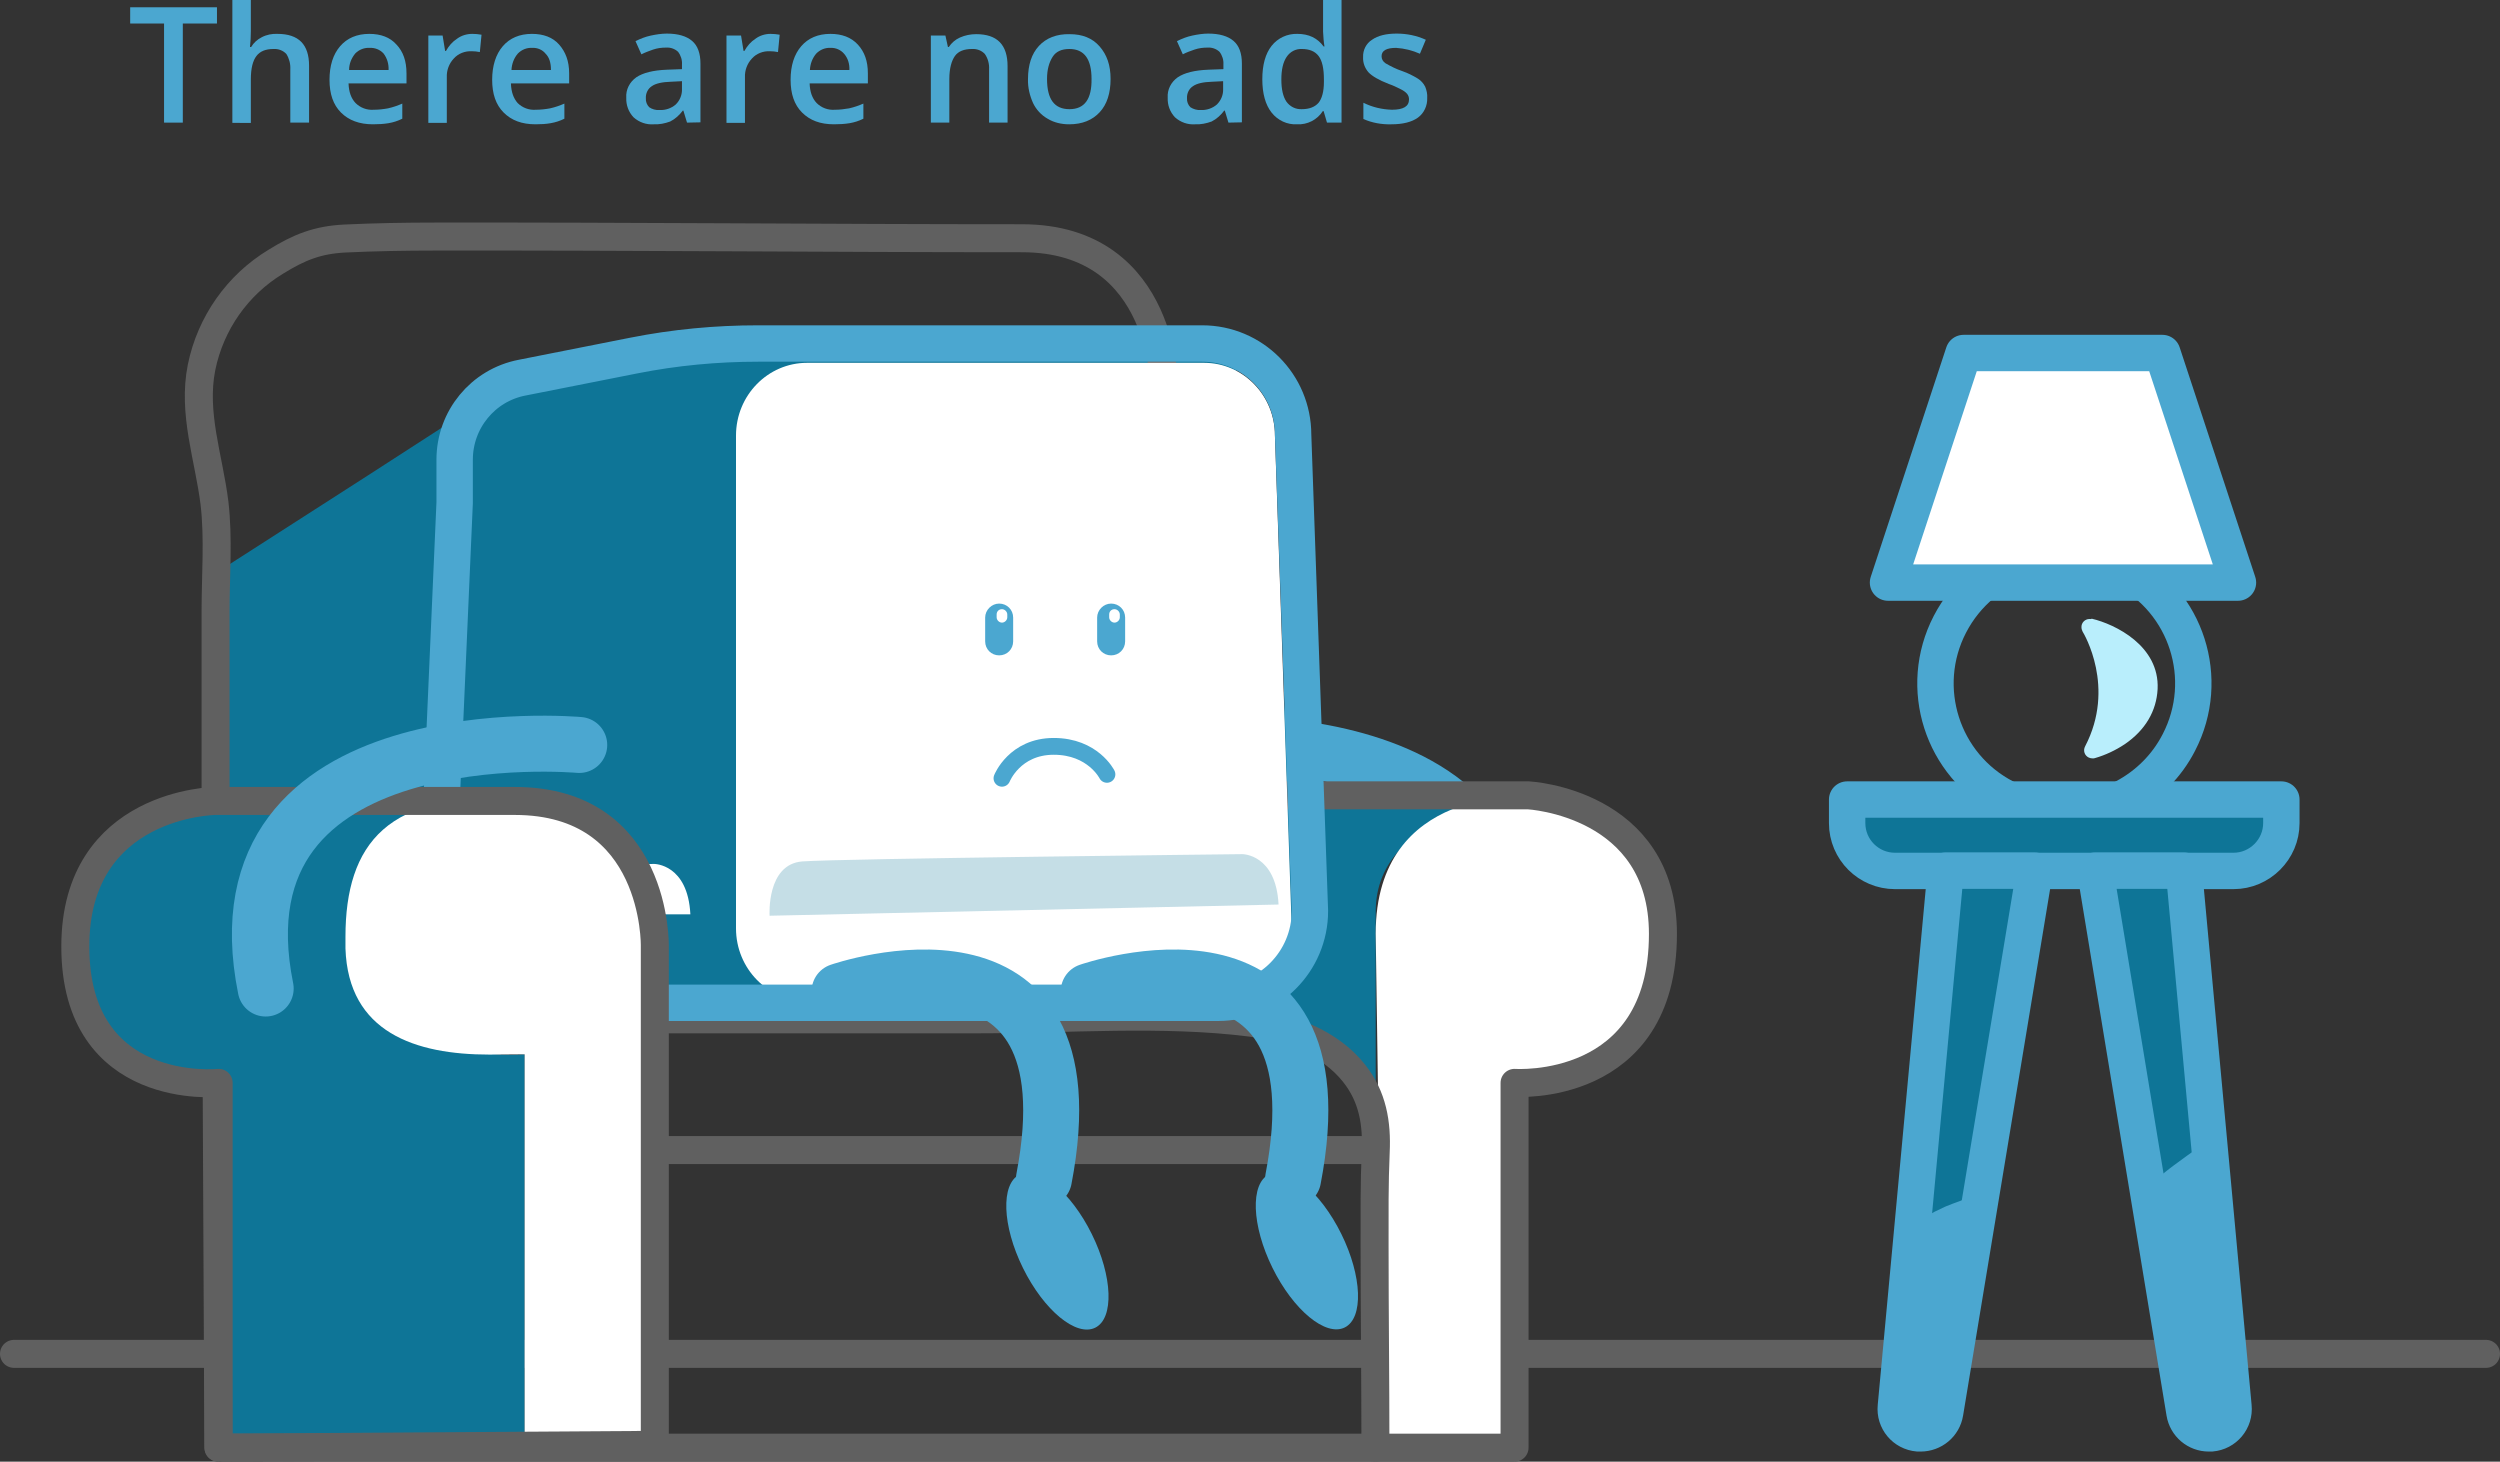 <?xml version="1.0" encoding="utf-8"?>
<!-- Generator: Adobe Illustrator 26.1.0, SVG Export Plug-In . SVG Version: 6.00 Build 0)  -->
<svg version="1.1" id="Livello_1" xmlns="http://www.w3.org/2000/svg" xmlns:xlink="http://www.w3.org/1999/xlink" x="0px" y="0px"
	 viewBox="0 0 893 522.1" style="enable-background:new 0 0 893 522.1;" xml:space="preserve">
<rect x="0" y="0" width="893" height="522.1" fill="#333333" stroke="none"/>
<style type="text/css">
	.st0{fill:#4BA7D0;}
	.st1{fill:none;stroke:#606060;stroke-width:10;stroke-linecap:round;stroke-linejoin:round;}
	.st2{fill:#0E7597;stroke:#4BA7D0;stroke-width:13;stroke-linecap:round;stroke-linejoin:round;}
	.st3{clip-path:url(#SVGID_00000136403610550201432720000013705510185298420891_);}
	.st4{fill:#0E7597;}
	.st5{fill:none;stroke:#4BA7D0;stroke-width:13;stroke-linecap:round;stroke-linejoin:round;}
	.st6{clip-path:url(#SVGID_00000037662214299803777520000005226465506501845162_);}
	.st7{fill:#FFFFFF;stroke:#4BA7D0;stroke-width:13;stroke-linecap:round;stroke-linejoin:round;}
	.st8{fill:#B9EEFC;}
	.st9{fill:none;stroke:#4BA7D0;stroke-width:20;stroke-linecap:round;stroke-linejoin:round;}
	.st10{fill:#FFFFFF;}
	.st11{fill:none;stroke:#4BA7D0;stroke-width:13;stroke-miterlimit:10;}
	.st12{fill:none;stroke:#4BA7D0;stroke-width:6;stroke-linecap:round;stroke-linejoin:round;}
	.st13{opacity:0.24;fill:#0E7597;enable-background:new    ;}
</style>
<g id="Livello_2_00000026139923246413312210000002496030397933528729_">
	<g id="charatcter">
		<path class="st0" d="M65.3,43.8h-6.7V8.4H46.5V2.6h31v5.8H65.3V43.8z"/>
		<path class="st0" d="M110.4,43.8h-6.7V24.7c0.1-1.9-0.4-3.8-1.4-5.4c-1.2-1.3-2.9-1.9-4.6-1.8c-2.8,0-4.8,0.8-6.1,2.5
			c-1.3,1.7-2,4.4-2,8.4v15.5H83V0h6.6v11.1c0,1.9-0.1,3.8-0.3,5.7h0.4c0.9-1.5,2.2-2.7,3.8-3.5c1.7-0.9,3.7-1.3,5.6-1.2
			c7.6,0,11.3,3.8,11.3,11.4L110.4,43.8z"/>
		<path class="st0" d="M133.2,44.4c-4.8,0-8.6-1.4-11.4-4.2s-4.1-6.7-4.1-11.7c0-5.1,1.3-9.1,3.8-12c2.5-2.9,6-4.4,10.4-4.4
			c4.1,0,7.4,1.2,9.7,3.8c2.4,2.5,3.6,5.9,3.6,10.3v3.6h-20.7c0.1,3,0.9,5.3,2.5,7c1.7,1.7,4.1,2.6,6.5,2.4c1.7,0,3.5-0.2,5.1-0.5
			c1.8-0.4,3.5-1,5.1-1.7v5.4c-1.6,0.8-3.2,1.3-4.9,1.6C137,44.3,135.1,44.4,133.2,44.4z M132,17.1c-1.9-0.1-3.7,0.6-5.1,2
			c-1.4,1.7-2.2,3.7-2.2,5.9h14.1c0.1-2.1-0.5-4.2-1.8-5.9C135.7,17.7,133.9,17,132,17.1z"/>
		<path class="st0" d="M168.7,12.1c1.1,0,2.2,0.1,3.3,0.3l-0.6,6.2c-1-0.2-1.9-0.3-2.9-0.3c-2.4-0.1-4.8,0.8-6.4,2.6
			c-1.7,1.8-2.6,4.2-2.5,6.7v16.3h-6.6V12.7h5.1l0.9,5.5h0.3c1-1.8,2.3-3.3,4-4.4C164.8,12.7,166.7,12.1,168.7,12.1z"/>
		<path class="st0" d="M191.3,44.4c-4.9,0-8.6-1.4-11.4-4.2s-4.1-6.7-4.1-11.7s1.3-9.1,3.8-12s6-4.4,10.4-4.4c4.1,0,7.4,1.2,9.7,3.8
			s3.6,5.9,3.6,10.3v3.6h-20.8c0.1,3,0.9,5.3,2.4,7c1.7,1.7,4.1,2.6,6.5,2.4c1.7,0,3.5-0.2,5.1-0.5c1.8-0.4,3.5-1,5.1-1.7v5.4
			c-1.6,0.8-3.2,1.3-4.9,1.6C195.1,44.3,193.2,44.4,191.3,44.4z M190.1,17.1c-1.9-0.1-3.7,0.6-5.1,2c-1.4,1.6-2.2,3.7-2.3,5.9h14.1
			c0-2.6-0.6-4.5-1.9-5.8C193.8,17.8,192,17,190.1,17.1z"/>
		<path class="st0" d="M245.4,43.8l-1.3-4.3h-0.2c-1.2,1.6-2.7,3-4.5,3.9c-1.9,0.7-3.9,1.1-5.9,1c-2.6,0.2-5.2-0.7-7.2-2.5
			c-1.8-1.9-2.7-4.4-2.6-7c-0.2-2.9,1.2-5.6,3.6-7.3c2.4-1.6,6-2.5,10.9-2.7l5.4-0.2v-1.7c0.1-1.6-0.4-3.2-1.4-4.5
			c-1.2-1.1-2.7-1.6-4.3-1.5c-1.6,0-3.1,0.2-4.6,0.7c-1.4,0.5-2.8,1-4.2,1.7l-2.1-4.7c1.8-0.9,3.6-1.6,5.5-2
			c1.9-0.4,3.8-0.7,5.7-0.7c4,0,7,0.9,9,2.6c2,1.7,3,4.4,3,8.1v21L245.4,43.8z M235.6,39.3c2.1,0.1,4.2-0.6,5.8-2
			c1.5-1.5,2.3-3.5,2.2-5.6V29l-4,0.2c-3.1,0.1-5.4,0.6-6.8,1.6c-1.4,0.9-2.2,2.6-2.1,4.3c-0.1,1.2,0.4,2.4,1.2,3.2
			C232.9,39,234.2,39.4,235.6,39.3L235.6,39.3z"/>
		<path class="st0" d="M275.2,12.1c1.1,0,2.2,0.1,3.3,0.3l-0.6,6.2c-1-0.2-1.9-0.3-2.9-0.3c-2.4-0.1-4.8,0.8-6.4,2.6
			c-1.7,1.8-2.6,4.2-2.5,6.7v16.3h-6.6V12.7h5.2l0.9,5.5h0.3c1-1.8,2.3-3.3,4-4.4C271.4,12.7,273.3,12.1,275.2,12.1z"/>
		<path class="st0" d="M297.9,44.4c-4.9,0-8.6-1.4-11.4-4.2s-4.1-6.7-4.1-11.7c0-5.1,1.3-9.1,3.8-12c2.5-2.9,6-4.4,10.4-4.4
			c4.1,0,7.4,1.2,9.8,3.8s3.6,5.9,3.6,10.3v3.6h-20.8c0.1,3,0.9,5.3,2.5,7c1.7,1.7,4.1,2.6,6.5,2.4c1.7,0,3.4-0.2,5.1-0.5
			c1.8-0.4,3.5-1,5.1-1.7v5.4c-1.6,0.8-3.2,1.3-4.9,1.6C301.7,44.3,299.8,44.4,297.9,44.4z M296.6,17.1c-1.9-0.1-3.7,0.7-5,2
			c-1.4,1.6-2.2,3.7-2.3,5.9h14.1c0.1-2.1-0.5-4.2-1.9-5.8C300.3,17.8,298.5,17,296.6,17.1z"/>
		<path class="st0" d="M359.9,43.8h-6.6V24.7c0.1-1.9-0.4-3.8-1.5-5.4c-1.2-1.3-2.9-1.9-4.6-1.8c-2.8,0-4.9,0.8-6.1,2.5
			s-2,4.4-2,8.3v15.5h-6.6V12.7h5.2l0.9,4.1h0.3c1-1.5,2.4-2.7,4-3.4c1.8-0.8,3.8-1.2,5.8-1.2c7.5,0,11.2,3.8,11.2,11.4L359.9,43.8z
			"/>
		<path class="st0" d="M396.7,28.2c0,5.1-1.3,9.1-3.9,11.9c-2.6,2.8-6.2,4.3-10.9,4.3c-2.7,0-5.4-0.6-7.7-2
			c-2.3-1.3-4.1-3.3-5.2-5.6c-1.2-2.7-1.9-5.6-1.8-8.6c0-5,1.3-9,3.9-11.8c2.6-2.8,6.3-4.3,11-4.2c4.5,0,8.1,1.4,10.7,4.4
			S396.7,23.3,396.7,28.2z M374,28.2c0,7.2,2.6,10.8,8,10.8s8-3.6,7.9-10.8c0-7.1-2.6-10.7-7.9-10.7c-2.8,0-4.8,0.9-6,2.8
			S374,24.7,374,28.2L374,28.2z"/>
		<path class="st0" d="M438.8,43.8l-1.3-4.3h-0.2c-1.2,1.6-2.7,3-4.5,3.9c-1.9,0.7-3.9,1.1-5.9,1c-2.6,0.2-5.2-0.7-7.2-2.5
			c-1.8-1.9-2.7-4.4-2.6-7c-0.2-2.9,1.2-5.6,3.6-7.3c2.4-1.6,6-2.5,10.9-2.7l5.4-0.2v-1.7c0.1-1.6-0.4-3.2-1.4-4.5
			c-1.2-1.1-2.7-1.6-4.3-1.5c-1.6,0-3.1,0.2-4.6,0.7c-1.4,0.5-2.9,1-4.2,1.7l-2.1-4.7c1.8-0.9,3.6-1.6,5.5-2
			c1.9-0.4,3.8-0.7,5.7-0.7c4,0,7,0.9,9,2.6c2,1.7,3,4.4,3,8.1v21L438.8,43.8z M428.9,39.3c2.1,0.1,4.2-0.6,5.8-2
			c1.5-1.5,2.3-3.5,2.2-5.6V29l-4,0.2c-3.1,0.1-5.4,0.6-6.8,1.6c-1.4,0.9-2.2,2.6-2.1,4.3c-0.1,1.2,0.4,2.4,1.2,3.2
			C426.3,39,427.6,39.4,428.9,39.3L428.9,39.3z"/>
		<path class="st0" d="M463.3,44.4c-3.5,0.2-6.9-1.4-9.1-4.2c-2.2-2.8-3.3-6.8-3.3-11.9s1.1-9.1,3.3-11.9c2.2-2.8,5.6-4.4,9.2-4.3
			c4.1,0,7.2,1.5,9.4,4.5h0.3c-0.3-1.8-0.4-3.5-0.5-5.3V0h6.6v43.8H474l-1.2-4.1h-0.3C470.5,42.8,467,44.6,463.3,44.4z M465,39
			c2.7,0,4.7-0.8,6-2.3c1.2-1.5,1.9-4,1.9-7.4v-0.9c0-3.9-0.6-6.7-1.9-8.4c-1.3-1.7-3.3-2.5-6-2.5c-2.2-0.1-4.2,1-5.4,2.8
			c-1.3,1.9-1.9,4.6-1.9,8.1s0.6,6.1,1.8,7.9C460.8,38.1,462.8,39.1,465,39z"/>
		<path class="st0" d="M509.8,35c0.1,2.7-1.1,5.4-3.3,7c-2.2,1.6-5.4,2.4-9.5,2.4c-3.4,0.1-6.9-0.5-10-1.9v-5.8
			c3.2,1.6,6.7,2.4,10.2,2.5c4.1,0,6.1-1.2,6.1-3.7c0-0.7-0.2-1.4-0.7-2c-0.6-0.7-1.4-1.2-2.2-1.6c-1.4-0.7-2.8-1.4-4.3-1.9
			c-3.6-1.4-6-2.8-7.3-4.2c-1.3-1.5-2-3.4-1.9-5.4c-0.1-2.5,1.1-4.9,3.2-6.2c2.1-1.5,5.1-2.2,8.8-2.2c3.6,0,7.1,0.7,10.4,2.2l-2.1,5
			c-2.7-1.2-5.5-1.9-8.5-2.1c-3.5,0-5.2,1-5.2,3c0,1,0.5,1.9,1.4,2.5c1.9,1.1,3.9,2.1,6,2.8c2,0.7,3.8,1.6,5.6,2.7
			c1.1,0.7,2,1.7,2.6,2.9C509.6,32.3,509.9,33.6,509.8,35z"/>
		<line class="st1" x1="5" y1="483.6" x2="888" y2="483.6"/>
		<g>
			<path class="st2" d="M659.9,285.6h155v8.4c0,9.4-7.7,17.1-17.1,17.1l0,0H676.9c-9.4,0-17.1-7.6-17.1-17.1c0,0,0,0,0,0V285.6z"/>
			<path class="st0" d="M695,311.1l-17.8,191.3c-0.5,4.9,3.1,9.2,8,9.6c0.3,0,0.5,0,0.8,0l0,0c4.4,0,8.1-3.1,8.8-7.4l32-193.6H695z"
				/>
			<g>
				<defs>
					<path id="SVGID_1_" d="M695,311.1l-17.8,191.3c-0.5,4.9,3.1,9.2,8,9.6c0.3,0,0.5,0,0.8,0l0,0c4.4,0,8.1-3.1,8.8-7.4l32-193.6
						H695z"/>
				</defs>
				<clipPath id="SVGID_00000047763870213061027090000012831400926379915144_">
					<use xlink:href="#SVGID_1_"  style="overflow:visible;"/>
				</clipPath>
				<g style="clip-path:url(#SVGID_00000047763870213061027090000012831400926379915144_);">
					<path class="st0" d="M687.9,387.7c14.8-5.8,29.8-11.3,44.8-16.5c1.5-0.5,1.4-3.1-0.4-3c-12.5,0.9-24.9,2.9-37,6l0.8,2.9l13.5-5
						c1.8-0.7,1-3.6-0.8-2.9l-13.5,5c-0.8,0.2-1.3,1-1.1,1.8c0.2,0.8,1,1.3,1.8,1.1c11.9-3.1,24-5,36.3-5.9l-0.4-2.9
						c-15,5.3-30,10.8-44.8,16.5C685.3,385.5,686.1,388.4,687.9,387.7L687.9,387.7z"/>
					<path class="st0" d="M709.9,300.4c-4.6,3.5-8.8,7.4-12.8,11.6c-1.9,2-3.8,4.2-5.5,6.4c-1.6,2-3.3,4.5-2.3,7.1
						c0.2,0.8,1,1.3,1.8,1c9.6-2.7,17.6-10.3,27.8-11.1l-1-2.5l-17.3,19c-1.3,1.4,0.8,3.5,2.1,2.1l17.3-19c0.8-0.9,0.3-2.7-1.1-2.6
						c-10.6,0.9-18.6,8.4-28.5,11.2l1.8,1c-0.8-2.2,1.8-4.6,3.1-6.1c1.7-2,3.4-3.9,5.2-5.8c3.6-3.7,7.5-7.2,11.5-10.4
						C713.5,301.3,711.4,299.2,709.9,300.4L709.9,300.4z"/>
					<path class="st4" d="M716.2,367.5c-10.9,1.4-21.5,4.9-30.9,10.5c-0.7,0.4-0.9,1.4-0.5,2.1c0.4,0.7,1.3,0.9,2,0.5
						c6.9-3.9,13.5-8.2,19.7-13.1c1.5-1.2-0.6-3.3-2.1-2.1c-6,4.7-12.4,8.9-19.1,12.6l1.5,2.6c9-5.3,19-8.7,29.4-10.1
						C718,370.3,718.1,367.3,716.2,367.5L716.2,367.5z"/>
					<path class="st4" d="M702.7,364.6c-1.1,0.8-2.4,1.4-3.8,1.6l0.8,2.8l15.9-11.4c0.7-0.5,0.9-1.4,0.4-2.1c-0.3-0.5-1-0.8-1.6-0.7
						c-11.7,2.6-22.7,7-33.7,11.5l1.2,2.7l46.3-22c3.4-1.6,7.5-3,9.4-6.5c0.4-0.7,0.1-1.7-0.6-2.1c-0.3-0.2-0.7-0.2-1.1-0.1
						c-19.5,2.8-38.4,8.6-56.1,17.2c-1.6,0.8-0.5,3.2,1.1,2.7c14.1-3.9,27.5-9.8,39.9-17.5c0.7-0.5,0.9-1.4,0.5-2.1
						c-0.3-0.5-1-0.8-1.6-0.7c-6.9,1.4-13.5,3.8-19.7,7.2c-0.7,0.4-0.9,1.4-0.5,2.1c0.3,0.4,0.7,0.7,1.3,0.7
						c6.9-0.3,13.7-1.4,20.3-3.1l-1.5-2.5c-5.6,4.4-12.2,7.1-18.8,9.7c-1.4,0.6-1.4,3.1,0.4,2.9c14.3-1.6,28.4-4.4,42.3-8.3
						c0.8-0.3,1.2-1.1,1-1.9c-0.2-0.7-1-1.2-1.7-1c-5.9,1.5-11.9,2.4-17.9,2.7c-1.9,0.1-1.9,3.1,0,3c6.3-0.3,12.6-1.3,18.7-2.8
						l-0.8-2.9c-13.6,3.8-27.5,6.5-41.5,8.1l0.4,3c7.1-2.8,14.1-5.7,20.1-10.5c1.2-1-0.1-2.9-1.5-2.5c-6.4,1.7-12.9,2.7-19.5,3
						l0.8,2.8c5.9-3.2,12.3-5.5,18.9-6.8l-1.2-2.7c-12.1,7.6-25.3,13.4-39.1,17.2l1.2,2.7c17.5-8.5,36.1-14.2,55.4-17l-1.7-2.3
						c-1.6,2.9-5.3,4-8.1,5.4l-11.2,5.3L693,360.4l-12.8,6.1c-1.5,0.7-0.4,3.4,1.2,2.8c11-4.5,22.1-9,33.7-11.5l-1.2-2.7l-15.9,11.4
						c-1.1,0.8-0.9,3,0.8,2.8c1.9-0.2,3.8-0.9,5.4-2C705.8,366.1,704.2,363.5,702.7,364.6L702.7,364.6z"/>
					<path class="st4" d="M672.9,354.6l-1.5,1.5c-2.9,2.6-5,6-6.2,9.6c-1.9,3.6-2.8,7.5-2.6,11.6l1.1,8c0.9,3.8,2.7,7.3,5.4,10.2
						c1.3,2.2,3.2,4.1,5.4,5.4c2.9,2.6,6.4,4.5,10.2,5.4l8,1.1c5.3,0,10.6-1.4,15.2-4.1c10.4-5,19.7-11.7,28.6-19.1l4.7-6.1l3-7.2
						l1.1-8c0.2-4-0.7-8-2.6-11.6c-0.7-2.5-2-4.8-3.9-6.6c-1.3-2.2-3.2-4.1-5.4-5.4c-1.8-1.8-4.1-3.2-6.6-3.9
						c-3.6-1.9-7.5-2.8-11.6-2.6c-6.1-0.2-12,0.7-18,1.6l23.1,54.8c5-3,9.7-6.3,14.1-10c2.7-2.1,5.2-4.3,7.5-6.8
						c2.9-2.6,5-6,6.2-9.7c1.9-3.6,2.8-7.5,2.6-11.5l-1.1-8c-1.4-5-4-9.6-7.7-13.2c-2.2-2.6-4.9-4.7-8-6.2c-3-1.7-6.2-3-9.6-3.8
						c-2.1-0.5-4.2-0.5-6.2-1.3l7.2,3c-0.5-0.2-0.9-0.4-1.3-0.7l6.1,4.7c-0.4-0.3-0.7-0.6-1-1l4.7,6.1c-0.2-0.3-0.4-0.6-0.5-0.9
						l3,7.2c-0.1-0.3-0.2-0.6-0.3-1l1.1,8c0-0.3,0-0.7,0-1l-1.1,8c0-0.2,0.1-0.4,0.2-0.6l-3,7.2c0.3-0.6,0.7-1.2,1-1.8
						c0.7-1.3,1.3-2.6,1.8-3.9c0.6-1.3,1.1-2.6,1.6-3.9c0.9-2.8,1.3-5.6,1.2-8.5l-1.1-8c-0.4-2.7-1.5-5.2-3.1-7.4
						c-1.3-2.3-3-4.5-4.9-6.4c-4.2-4.2-5.5-4.5-10-6.5c-4.9-2-5.4-2.4-12-2.7c-3.7-0.1-7.3,0-11,0l8,58.9c4.1-1.4,8.1-3,12-4.8
						c0.9-0.4,1.7-0.8,2.5-1.3c0.4-0.3,0.8-0.5,1.2-0.8c2.2-1.6,4.6-3.4,6.7-5.2c0.6-0.5,1.1-1,1.6-1.6c2-2.4,4.5-5.1,5.9-8
						c1.5-2.8,2.8-5.8,3.7-8.9c0.1-0.2,0.1-0.5,0.2-0.7l1.1-8c0.1-0.5,0.1-1,0.1-1.5c0.2-4-0.8-8-2.6-11.5c-1.2-3.7-3.3-7-6.2-9.7
						l-6.1-4.7c-4.6-2.7-9.8-4.1-15.1-4.1l-21.3-1.6v60l6.4-0.5c4,0.2,8-0.7,11.5-2.6c3.7-1.2,7-3.3,9.7-6.2c2.9-2.6,5-6,6.2-9.7
						c1.9-3.6,2.8-7.5,2.6-11.6l-1.1-8c-1.4-5-4-9.6-7.7-13.2l-6.1-4.7c-4.6-2.7-9.8-4.1-15.1-4.1l-6.4,0.5c-4-0.2-8,0.7-11.6,2.6
						c-3.7,1.2-7,3.3-9.7,6.2c-2.9,2.6-5,6-6.2,9.6c-1.9,3.6-2.8,7.5-2.6,11.6l1.1,8c1.4,5,4,9.6,7.7,13.2l6.1,4.7
						c4.6,2.7,9.8,4.1,15.1,4.1l21.3,1.6l-30-30c0,0.5,0,1-0.1,1.5l1.1-8c-0.1,0.6-0.3,1.2-0.5,1.8l3-7.2c-0.3,0.8-0.8,1.6-1.3,2.3
						l4.7-6.1c-0.7,0.9-1.5,1.7-2.4,2.4l6.1-4.7c-1.3,0.9-2.7,1.7-4.1,2.3l7.2-3c-1.5,0.6-3,1.1-4.5,1.6c-3.8,0.9-7.3,2.7-10.2,5.4
						c-3.2,2.1-5.9,5-7.7,8.4l-3,7.2c-1.3,3.9-1.4,8-0.5,12c0,2.7,0.7,5.3,2,7.6c1.2,3.7,3.3,7,6.2,9.7l6.1,4.7
						c4.6,2.7,9.8,4.1,15.1,4.1h5.7c1.8,0,3.6-0.1,5.4,0l-8-1.1l0.3,0.1l-7.2-3l0.3,0.2l-6.1-4.7l0.2,0.2l-4.7-6.1l0.1,0.2l-3-7.2
						v0.3l-1.1-8v0.3l1.1-8c0,0.2-0.1,0.4-0.2,0.6l3-7.2c-0.4,0.7-0.8,1.4-1.2,2.1c-2.6,5.2-4.7,10.7-4.2,16.7l1.1,8
						c0,0.2,0.1,0.4,0.2,0.6c0.8,2.7,1.9,5.3,3.3,7.8c1.6,2.8,3.6,5.4,6,7.6c4.8,4.4,10.7,8.1,17.2,9.2c1.8,0.2,3.5,0.5,5.2,1.1
						l-7.2-3c0.5,0.2,1.1,0.5,1.5,0.9l-6.1-4.7c0.4,0.3,0.7,0.6,1,1v-42.5c-2.3,2.4-4.8,4.7-7.5,6.8l6.1-4.7c-2.5,2-5.2,3.7-8,5.3
						c-3.4,1.8-6.3,4.5-8.4,7.7c-2.6,2.9-4.5,6.4-5.4,10.2l-1.1,8c-0.2,4,0.8,8,2.6,11.5c0.7,2.5,2,4.8,3.9,6.6
						c2.1,3.3,5,5.9,8.4,7.7l7.2,3c5.2,1.4,10.7,1.4,16,0l0.9-0.1l-8,1.1c3-0.4,6-0.5,9.1-0.4l-21.2-51.2c-1,0.9-2.1,1.7-3.1,2.5
						l6.1-4.7c-6,4.6-12.5,8.6-19.4,11.9l36.4,47.1l1.5-1.5c2.9-2.6,5-6,6.2-9.6c3.5-7.3,3.5-15.8,0-23.1c-1.2-3.7-3.3-7-6.2-9.6
						l-6.1-4.7c-4.6-2.7-9.8-4.1-15.1-4.1l-8,1.1C681.1,348.3,676.5,351,672.9,354.6z"/>
					<path class="st4" d="M691.1,432.8c2.4-1.2,4.8-2.3,7.3-3.3l-7.2,3c8.5-3.6,17.2-6.5,25.8-9.4l27.5-9.2l15.6-5.2
						c3.8-0.9,7.3-2.7,10.2-5.4c3.3-2.1,5.9-5,7.7-8.4c2.2-3.3,3.4-7.2,3.6-11.2c0.9-4,0.7-8.1-0.5-12l-3-7.2
						c-2.6-4.5-6.3-8.2-10.8-10.8l-7.2-3c-5.2-1.4-10.8-1.4-16,0l-30.8,10.3c-9.9,3.3-20,6.5-29.8,10.2c-7.8,2.9-15.4,6.1-22.8,9.7
						c-3.4,1.8-6.3,4.5-8.4,7.7c-5.2,6.1-7.3,14.3-5.9,22.2c0.2,4,1.4,7.8,3.6,11.2l4.7,6.1c3.7,3.7,8.2,6.3,13.2,7.7l8,1.1
						C681.3,436.9,686.6,435.5,691.1,432.8L691.1,432.8z"/>
					<path class="st0" d="M762.1,421.7c15.4-9.4,31.1-18.3,47.1-26.8c0.7-0.4,0.9-1.3,0.5-2.1c-0.3-0.6-1-0.9-1.7-0.7
						c-18.2,5.5-34.8,14.8-51.2,24.1l1.5,2.6c11.8-7,23.7-13.7,35.8-20.1c1.7-0.9,0.2-3.5-1.5-2.6c-12.1,6.4-24,13.1-35.8,20.1
						c-0.7,0.4-1,1.3-0.5,2.1s1.3,1,2.1,0.5l0,0c16.1-9.3,32.5-18.4,50.5-23.9l-1.2-2.7c-16,8.4-31.7,17.3-47.1,26.8
						C758.9,420.1,760.4,422.7,762.1,421.7L762.1,421.7z"/>
				</g>
			</g>
			<path class="st5" d="M695,311.1l-17.8,191.3c-0.5,4.9,3.1,9.2,8,9.6c0.3,0,0.5,0,0.8,0l0,0c4.4,0,8.1-3.1,8.8-7.4l32-193.6H695z"
				/>
			<path class="st0" d="M780.1,311.1l17.7,191.3c0.5,4.9-3.1,9.2-8,9.6c-0.3,0-0.6,0-0.8,0l0,0c-4.3,0-8-3.1-8.7-7.4l-31.9-193.6
				H780.1z"/>
			<g>
				<defs>
					<path id="SVGID_00000002359554012831266140000004696531219756227762_" d="M780.1,311.1l17.7,191.3c0.5,4.9-3.1,9.2-8,9.6
						c-0.3,0-0.6,0-0.8,0l0,0c-4.3,0-8-3.1-8.7-7.4l-31.9-193.6H780.1z"/>
				</defs>
				<clipPath id="SVGID_00000073696552896704658340000002968402568771468421_">
					<use xlink:href="#SVGID_00000002359554012831266140000004696531219756227762_"  style="overflow:visible;"/>
				</clipPath>
				<g style="clip-path:url(#SVGID_00000073696552896704658340000002968402568771468421_);">
					<path class="st4" d="M799,368.6c-18.2,6.1-35.6,14.3-51.9,24.4c-4.6,2.8-9.1,5.8-13.5,8.9c-1.6,1.1-0.1,3.7,1.5,2.6
						c15.4-10.9,32-20.1,49.5-27.3c5-2,10-3.9,15.1-5.7C801.7,370.9,800.8,368,799,368.6L799,368.6z"/>
					<path class="st4" d="M765.6,355c2.9-1.4,5.8-2.7,8.8-4l-7.2,3c12.9-5.4,26.3-9.3,40.1-11.5l-23.1-54.8
						c-5.6,3.8-11.1,7.8-16.3,12.1c-3.4,2.8-6.7,5.7-9.9,8.9c-3.1,3.1-6,6.3-8.8,9.7c-4.4,5.3-8.5,10.7-12.3,16.4l-3,7.2l-1.1,8
						l1.1,8c0.9,3.8,2.7,7.3,5.4,10.2c1.3,2.2,3.2,4.1,5.4,5.4c1.8,1.8,4.1,3.2,6.6,3.9c2.3,1.3,4.9,2,7.5,2c4,0.9,8.1,0.7,12-0.5
						c7.4-2.3,15-4,22.7-5l-8,1.1c2.5-0.3,5-0.6,7.6-0.8L778,318.1c-13.1,7.2-25.8,15.2-38,23.9l-6.1,4.7c-2.9,2.6-5,5.9-6.2,9.6
						c-1.3,2.3-2,4.9-2,7.6c-0.9,4-0.7,8.1,0.5,12l3,7.2l4.7,6.1c2.6,2.9,5.9,5,9.7,6.2c3.6,1.9,7.5,2.8,11.6,2.6l27-2.4L761,344.4
						c-3.5,3.4-7.2,6.5-11.1,9.5l6.1-4.7c-6.1,4.7-12.6,8.9-19.4,12.5l30.3,51.8l48.9-33.2l13.8-9.4c3.4-1.8,6.3-4.5,8.4-7.7
						c5.2-6.1,7.3-14.3,5.9-22.2c-0.2-4-1.4-7.8-3.6-11.1l-4.7-6.1c-3.7-3.7-8.2-6.3-13.2-7.7l-8-1.1c-5.3,0-10.5,1.4-15.1,4.1
						l-48.9,33.2l-13.8,9.4c-3.4,1.8-6.3,4.5-8.4,7.7c-5.2,6.1-7.3,14.3-5.9,22.2c0.2,4,1.4,7.8,3.6,11.1l4.7,6.1
						c3.7,3.7,8.2,6.3,13.2,7.7l8,1.1c5.3,0,10.6-1.4,15.1-4.1c5.6-3,11-6.3,16.2-10.1c7.2-5.1,14-10.6,20.4-16.6l4.7-6.1l3-7.2
						l1.1-8c0.2-4-0.7-8-2.6-11.5c-0.7-2.5-2-4.8-3.9-6.6c-1.3-2.2-3.2-4.1-5.4-5.4c-1.8-1.8-4.1-3.2-6.6-3.9
						c-3.6-1.9-7.5-2.8-11.6-2.6l-27,2.4l15.1,55.9c12.2-8.7,24.9-16.7,38-23.9l6.1-4.7c2.9-2.6,5-6,6.2-9.7c1.3-2.3,2-4.9,2-7.6
						c0.9-4,0.7-8.1-0.5-12l-3-7.2l-4.7-6.1c-2.6-2.9-5.9-5-9.7-6.2c-3.5-1.9-7.5-2.8-11.5-2.6c-7.7,0.6-15.4,1.7-23,3.1
						c-5.1,1-10.2,2.2-15.2,3.8l33.8,44.1c1.7-2.6,3.5-5.1,5.4-7.5l-4.7,6.1c6.6-8.6,14.3-16.3,22.9-22.9l-6.1,4.7
						c2.7-2.1,5.4-4,8.2-5.9c3.4-1.8,6.3-4.5,8.4-7.7c2.6-2.9,4.5-6.4,5.4-10.2l1.1-8c0.2-4-0.7-8-2.6-11.5c-0.7-2.5-2-4.8-3.9-6.6
						c-2.1-3.2-5-5.9-8.4-7.7l-7.2-3c-5.2-1.4-10.8-1.4-16,0c-19.6,3.2-38.3,9.9-56.1,18.5c-3.4,1.8-6.3,4.5-8.4,7.7
						c-5.2,6.1-7.3,14.3-5.9,22.2c0.2,4,1.4,7.8,3.6,11.1l4.7,6.1c3.7,3.7,8.3,6.3,13.3,7.7l8,1.1C755.8,359.1,761,357.7,765.6,355
						L765.6,355z"/>
					<path class="st4" d="M772.7,419.2c1.7-1.3,3.4-2.7,5.1-4l-6.1,4.7c12.6-9.7,25.8-18.6,39.6-26.5c3.9-2.3,7.9-4.4,11.9-6.5
						c3.4-1.8,6.3-4.5,8.4-7.7c5.2-6.1,7.3-14.3,5.9-22.2c-0.2-4-1.4-7.8-3.6-11.1l-4.7-6.1c-3.7-3.7-8.2-6.3-13.2-7.7l-8-1.1
						c-5.3,0-10.5,1.4-15.1,4.1c-15.6,8.2-30.6,17.5-44.9,28c-6,4.4-11.9,9-17.8,13.7c-2.9,2.6-5,6-6.2,9.6
						c-3.4,7.3-3.4,15.8,0,23.1c1.2,3.7,3.3,7,6.2,9.6l6.1,4.7c4.6,2.7,9.8,4.1,15.2,4.1l8-1.1C764.5,425.5,769.1,422.9,772.7,419.2
						L772.7,419.2z"/>
				</g>
			</g>
			<path class="st5" d="M780.1,311.1l17.7,191.3c0.5,4.9-3.1,9.2-8,9.6c-0.3,0-0.6,0-0.8,0l0,0c-4.3,0-8-3.1-8.7-7.4l-31.9-193.6
				H780.1z"/>
			<path class="st5" d="M716.3,285c-22.6-11.6-31.5-39.4-19.8-62s39.4-31.5,62-19.8c22.6,11.6,31.5,39.4,19.8,62
				c-4.3,8.4-11.1,15.2-19.4,19.6"/>
			<polygon class="st7" points="674.4,208.1 799.4,208.1 772.4,126.1 701.4,126.1 			"/>
			<path class="st8" d="M747.4,269.6c-0.5,0-0.9-0.2-1.2-0.6c-0.4-0.5-0.4-1.1-0.2-1.6c11.5-22-0.8-42.3-0.9-42.5
				c-0.3-0.5-0.3-1.2,0.1-1.7c0.3-0.4,0.7-0.6,1.2-0.6c0.1,0,0.2,0,0.3,0c0.2,0.1,23.2,5.5,22.3,23.5c-0.4,7.4-4.2,13.9-11,18.5
				c-3.1,2.1-6.6,3.8-10.2,4.8C747.6,269.6,747.5,269.6,747.4,269.6z"/>
			<path class="st8" d="M746.4,224.1c0,0,22,5,21.2,22s-20.2,22-20.2,22C759.4,245.1,746.4,224.1,746.4,224.1 M746.4,221.1
				c-1.7,0-3,1.4-2.9,3c0,0.5,0.2,1.1,0.4,1.5c0.5,0.8,11.9,19.9,0.9,41c-0.8,1.5-0.2,3.3,1.3,4c0.4,0.2,0.9,0.3,1.4,0.3
				c0.3,0,0.5,0,0.8-0.1c3.8-1.1,7.4-2.8,10.7-5c7.3-5,11.3-11.8,11.7-19.7c0.7-15.4-15.1-23.1-23.5-25.1
				C746.8,221.2,746.6,221.1,746.4,221.1L746.4,221.1z"/>
		</g>
		<g>
			<path class="st9" d="M423.9,266.1c0,0,132-12,112,87"/>
			<path class="st4" d="M131.3,169.9l53.1-34.3l79-14l177,2l23,161.4h82.5c0,0-54.5,3.6-54.5,40.6v84.1c0,0-1-46.5-56-46.5h-202V336
				c0-27.3-18.1-49.4-45.4-49.4h-7.6c0,0-44,7-44,51s51,39,51,39v140.2H78.2v-130c0,0-51.1,4.5-51.1-52.8
				c0-44.4,51.7-47.9,51.7-47.9v-82.5"/>
			<path class="st10" d="M540.9,517.6V387.3c0,0,53,3.8,53-53.2c0-47-48-49.5-48-49.5s-54.5-4.3-54.5,48.9l2.7,184.1H540.9z"/>
			<path class="st1" d="M77.4,388.2L78,517.1h463V386.8c0,0,53,3.8,53-53.2c0-47-48-49.5-48-49.5H416v-144c0,0,1-55-51-55
				c-69.8,0-139.7-0.7-209.5-0.6c-10.8,0-21.5,0.2-32.3,0.7c-9.8,0.5-16.3,3.1-24.7,8.3c-13.7,8.3-23.3,22-26.5,37.7
				c-3.3,16.4,2.6,32.3,4.6,48.4c1.5,12.6,0.4,26,0.4,38.8v64.6"/>
			<line class="st1" x1="233.9" y1="410.8" x2="490.4" y2="410.8"/>
			<path class="st1" d="M491.3,517.1c0-24.1-0.3-48.1-0.3-72.2c0-11.1-0.1-22.3,0.4-33.4c0.5-10.3-1.1-19.8-7.7-28.1
				c-8.7-11-23-16.3-36.9-18.1c-31.7-4-65.4-1.2-97.3-1.2H233.9"/>
			<path class="st10" d="M436.1,357.6H288.3c-14,0-25.4-11.6-25.4-26v-176c0-14.4,11.4-26,25.4-26h141.8c14,0,25.3,11.7,25.3,26
				l6,175.9C461.4,346,450.1,357.6,436.1,357.6z"/>
			<path class="st11" d="M162.4,179.6v-15.4c0-14.3,10.1-26.6,24.1-29.3l39.9-7.9c14.6-2.9,29.5-4.3,44.4-4.3h158.6
				c18,0,32.5,14.6,32.5,32.6l6,170.1c0,18.1-14.7,32.8-32.8,32.8c0,0,0,0,0,0H188.5c-17.9,0-32.5-14.6-32.5-32.5c0,0,0-0.1,0-0.1
				L162.4,179.6z"/>
			<path class="st0" d="M396.9,215.6L396.9,215.6c2.8,0,5,2.2,5,5v8.5c0,2.8-2.2,5-5,5l0,0c-2.8,0-5-2.2-5-5v-8.5
				C391.9,217.9,394.2,215.6,396.9,215.6z"/>
			<path class="st0" d="M356.9,215.6L356.9,215.6c2.8,0,5,2.2,5,5v8.5c0,2.8-2.2,5-5,5l0,0c-2.8,0-5-2.2-5-5v-8.5
				C351.9,217.9,354.2,215.6,356.9,215.6z"/>
			<path class="st12" d="M357.9,278c0,0,4.5-11.4,18.5-11.4s19,10,19,10"/>
			<path class="st10" d="M169.9,326.5c0,0,0.9-16.9,13.8-17.2s50-0.7,50-0.7s12,0,12.9,18L169.9,326.5z"/>
			<path class="st13" d="M274.9,327.1c0,0-1.2-18.4,11.7-19.4c12.9-1,157.2-2.6,157.2-2.6s12,0,12.9,18L274.9,327.1z"/>
			<path class="st10" d="M187.4,376.6v138.2h46.5V331.9c0-25.3-20.5-45.7-45.7-45.7h-2.5c-47.3-4.5-62.3,15.5-62.3,48.4v4.2
				c1,30,25,37.9,51.4,37.9L187.4,376.6"/>
			<path class="st1" d="M233.9,516.1V337.9c0,0,1-51.8-50-51.8h-107c0,0-50,0.5-50,52c0,54,51.2,48.7,51.2,48.7v130.3L233.9,516.1z"
				/>
			<path class="st9" d="M206.9,266.1c0,0-132-12-112,87"/>
			<path class="st10" d="M398.1,217.6L398.1,217.6c1,0,1.9,0.9,1.9,1.9v1c0,1-0.9,1.9-1.9,1.9h0c-1,0-1.9-0.9-1.9-1.9v-1
				C396.2,218.4,397,217.6,398.1,217.6z"/>
			<path class="st10" d="M357.9,217.6L357.9,217.6c1,0,1.9,0.9,1.9,1.9v1c0,1-0.9,1.9-1.9,1.9h0c-1,0-1.9-0.9-1.9-1.9v-1
				C356,218.4,356.8,217.6,357.9,217.6z"/>
			
				<ellipse transform="matrix(0.897 -0.443 0.443 0.897 -158.798 213.211)" class="st0" cx="377.4" cy="446.9" rx="13.7" ry="30.5"/>
			
				<ellipse transform="matrix(0.897 -0.443 0.443 0.897 -149.605 252.606)" class="st0" cx="466.5" cy="446.9" rx="13.7" ry="30.5"/>
			<path class="st9" d="M299.9,354.1c0,0,92-32,73,67"/>
			<path class="st9" d="M388.9,354.1c0,0,92-32,73,67"/>
		</g>
	</g>
</g>
</svg>
